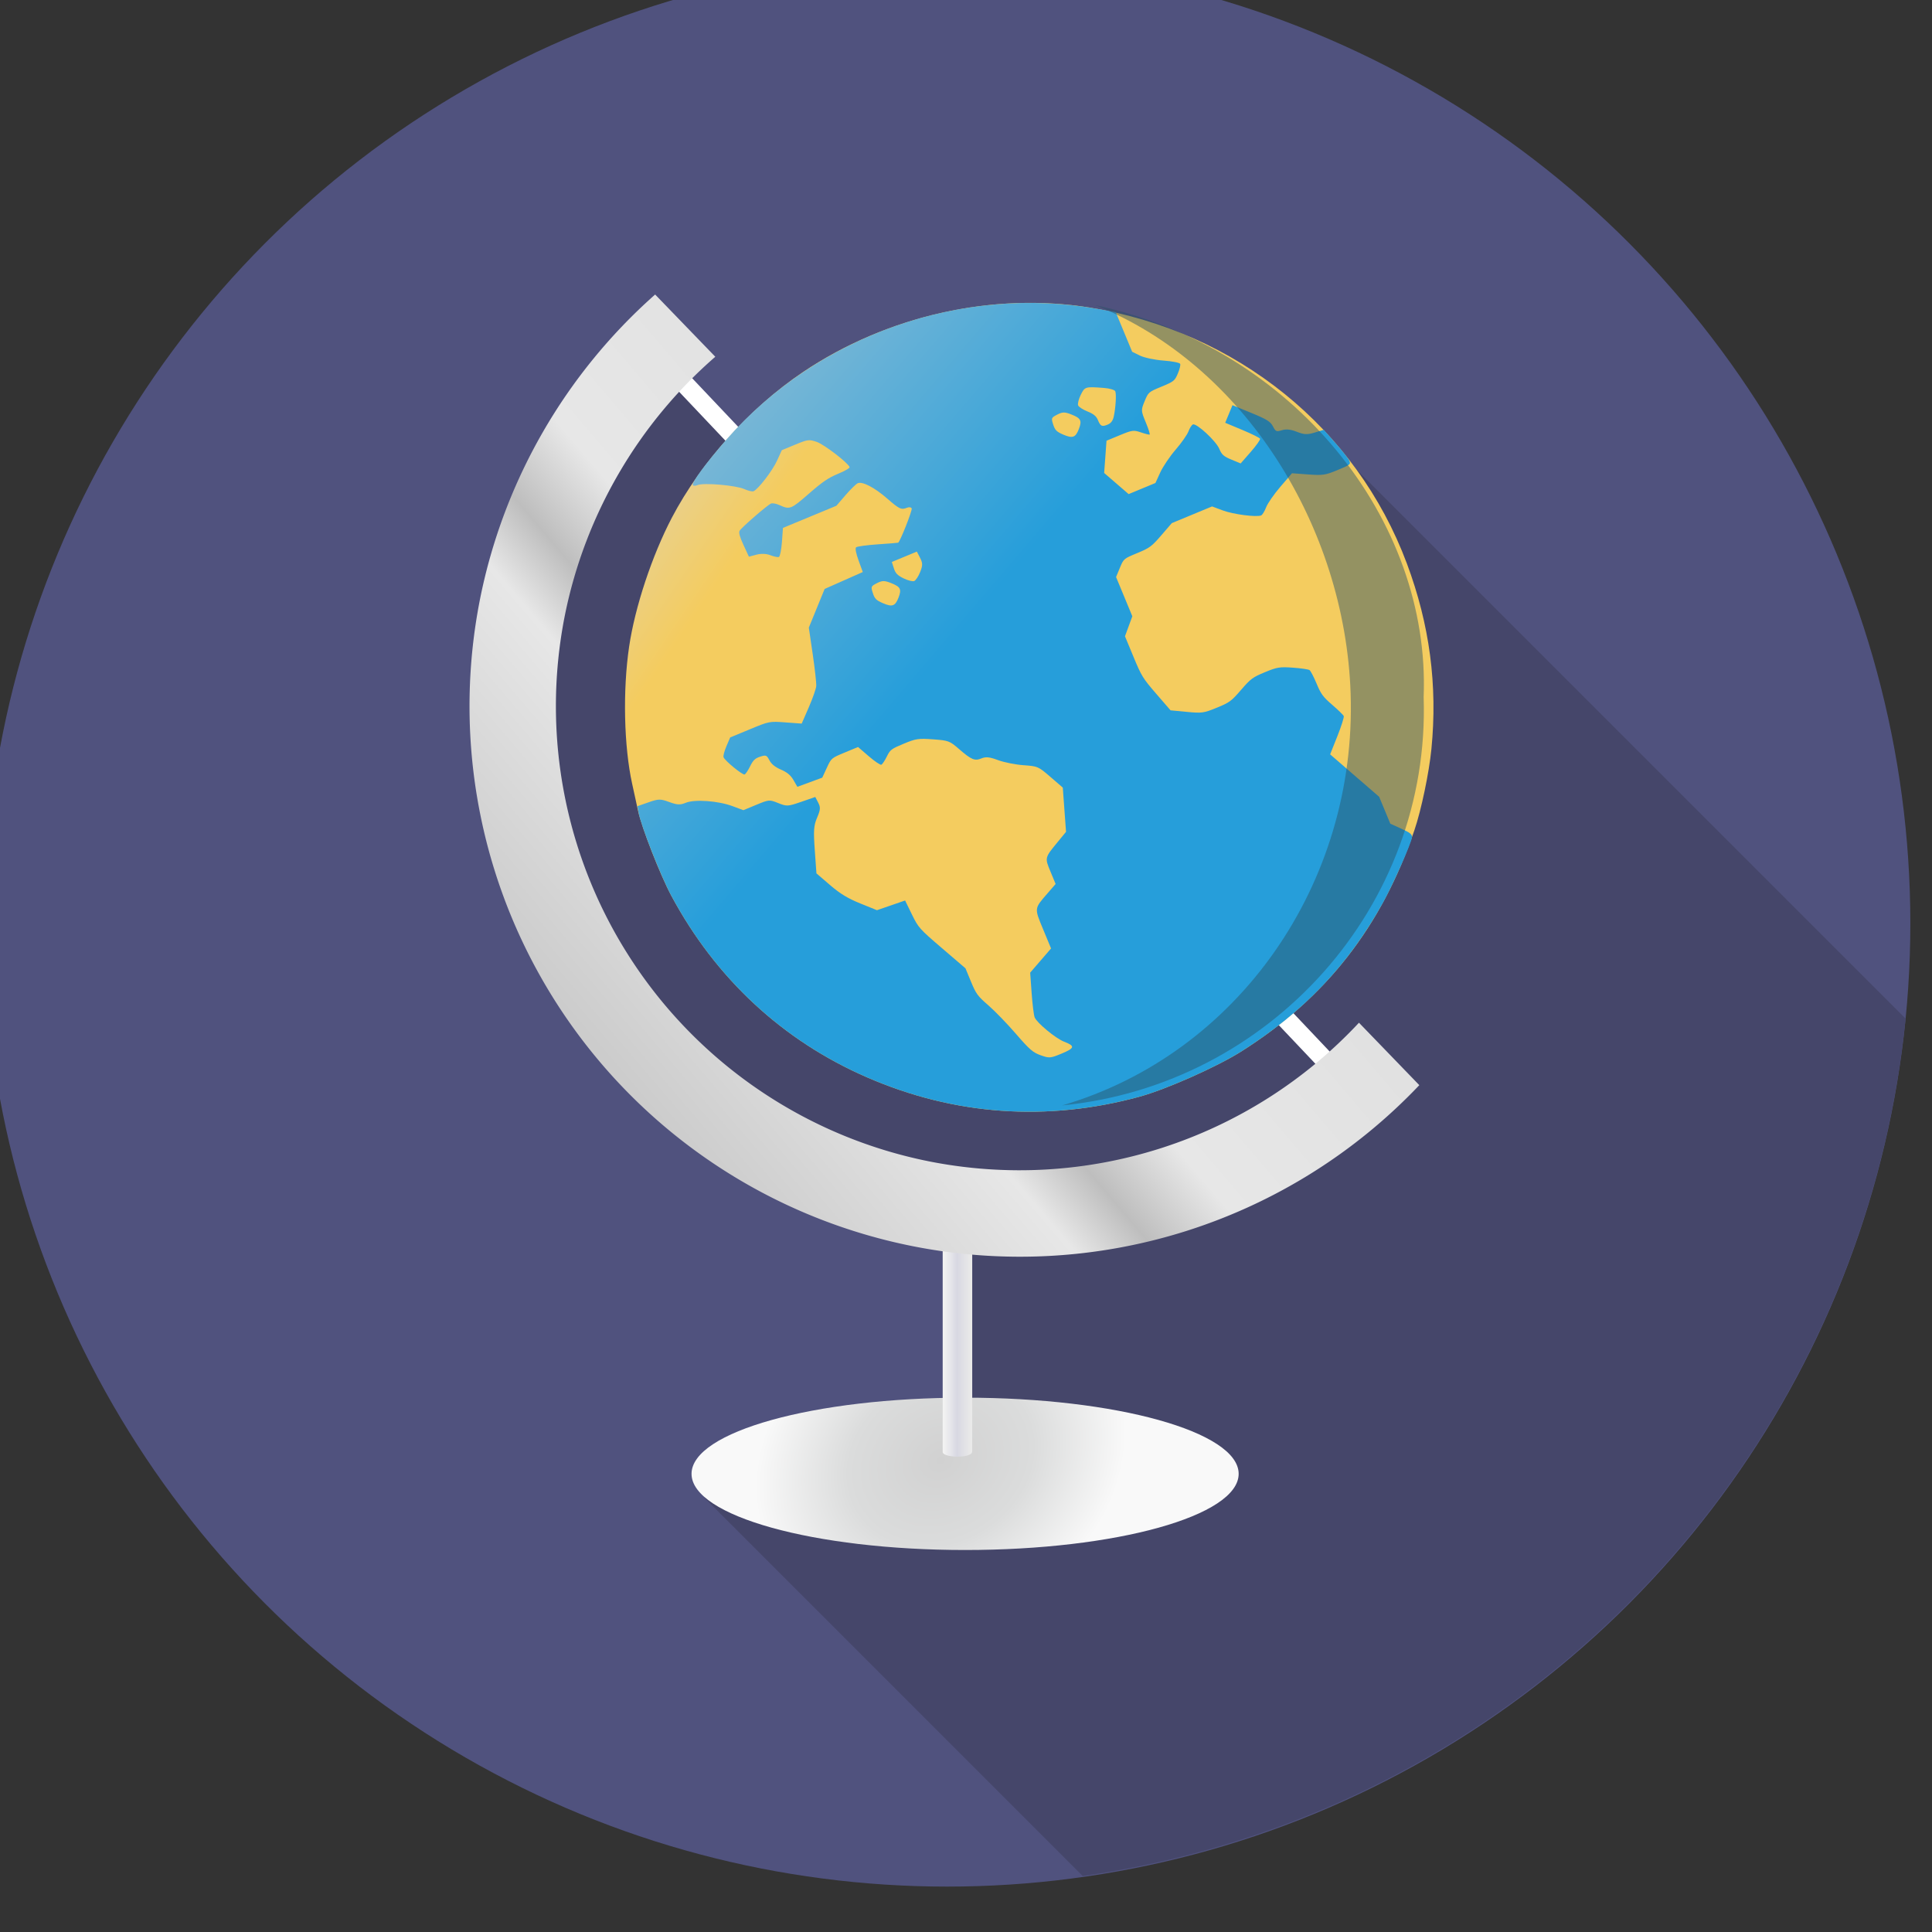 <?xml version="1.0" encoding="UTF-8" standalone="no"?>
<svg
   xmlns:dc="http://purl.org/dc/elements/1.1/"
   xmlns:cc="http://creativecommons.org/ns#"
   xmlns:rdf="http://www.w3.org/1999/02/22-rdf-syntax-ns#"
   xmlns:svg="http://www.w3.org/2000/svg"
   xmlns="http://www.w3.org/2000/svg"
   xmlns:xlink="http://www.w3.org/1999/xlink"
   id="svg12638"
   version="1.1"
   viewBox="0 0 100 100"
   height="100mm"
   width="100mm">
  <rect x="0" y="0" width="100" height="100" fill="#333333" stroke="none"/>
  <defs
     id="defs12632">
    <linearGradient
       gradientUnits="userSpaceOnUse"
       y2="4965.606"
       x2="2040.836"
       y1="5077.159"
       x1="2114.249"
       id="linearGradient22007"
       xlink:href="#linearGradient22001" />
    <linearGradient
       id="linearGradient22001">
      <stop
         id="stop22003"
         offset="0"
         style="stop-color:#f4cc5f;stop-opacity:1;" />
      <stop
         id="stop22005"
         offset="1"
         style="stop-color:#d7d7d7;stop-opacity:1" />
    </linearGradient>
    <linearGradient
       gradientUnits="userSpaceOnUse"
       y2="4830.645"
       x2="2072.51"
       y1="5146.511"
       x1="2233.61"
       id="linearGradient21999"
       xlink:href="#linearGradient21993" />
    <linearGradient
       id="linearGradient21993">
      <stop
         id="stop21995"
         offset="0"
         style="stop-color:#269eda;stop-opacity:1;" />
      <stop
         id="stop21997"
         offset="1"
         style="stop-color:#d1d1d1;stop-opacity:1" />
    </linearGradient>
    <radialGradient
       gradientUnits="userSpaceOnUse"
       gradientTransform="matrix(0.601,-0.373,0.312,0.503,-733.149,3393.017)"
       r="81.5"
       fy="5170.214"
       fx="2203"
       cy="5170.214"
       cx="2203"
       id="radialGradient21916"
       xlink:href="#linearGradient21910" />
    <linearGradient
       id="linearGradient21910">
      <stop
         id="stop21912"
         offset="0"
         style="stop-color:#d1d1d1;stop-opacity:1" />
      <stop
         style="stop-color:#dbdcdc;stop-opacity:1"
         offset="0.5"
         id="stop21918" />
      <stop
         id="stop21914"
         offset="1"
         style="stop-color:#f9f9f9;stop-opacity:1" />
    </linearGradient>
    <linearGradient
       gradientTransform="translate(1)"
       gradientUnits="userSpaceOnUse"
       y2="5138.862"
       x2="2211.896"
       y1="5138.862"
       x1="2204"
       id="linearGradient21936"
       xlink:href="#linearGradient21930" />
    <linearGradient
       id="linearGradient21930">
      <stop
         id="stop21932"
         offset="0"
         style="stop-color:#f2f2f2;stop-opacity:1" />
      <stop
         style="stop-color:#d8d8e2;stop-opacity:1"
         offset="0.5"
         id="stop21938" />
      <stop
         id="stop21934"
         offset="1"
         style="stop-color:#e9e9e9;stop-opacity:1" />
    </linearGradient>
    <linearGradient
       gradientUnits="userSpaceOnUse"
       y2="4931.55"
       x2="2249.307"
       y1="5053.879"
       x1="2105.764"
       id="linearGradient21946"
       xlink:href="#linearGradient21940" />
    <linearGradient
       id="linearGradient21940">
      <stop
         id="stop21942"
         offset="0"
         style="stop-color:#cccccc;stop-opacity:1;" />
      <stop
         style="stop-color:#e7e7e7;stop-opacity:1"
         offset="0.366"
         id="stop21948" />
      <stop
         id="stop21952"
         offset="0.464"
         style="stop-color:#bebebe;stop-opacity:1" />
      <stop
         id="stop21950"
         offset="0.593"
         style="stop-color:#e7e7e7;stop-opacity:1" />
      <stop
         id="stop21944"
         offset="1"
         style="stop-color:#e0e0e0;stop-opacity:1" />
    </linearGradient>
  </defs>
  <g
     transform="translate(-77.127,5.615)"
     id="layer1">
    <g
       id="g22072"
       transform="matrix(0.152,0,0,0.152,-212.202,-721.524)">
      <circle
         style="color:#000000;display:inline;overflow:visible;visibility:visible;opacity:1;fill:#50527e;fill-opacity:1;fill-rule:nonzero;stroke:none;stroke-width:19.983;stroke-miterlimit:4;stroke-dasharray:none;stroke-opacity:1;marker:none;enable-background:accumulate"
         id="path21892"
         cx="2226"
         cy="5024.362"
         r="328" />
      <path
         style="fill:#45466a;fill-opacity:1;fill-rule:evenodd;stroke:none;stroke-width:1px;stroke-linecap:butt;stroke-linejoin:miter;stroke-opacity:1"
         d="m 2131.078,4835.018 -35.072,49.105 -20.199,55.012 39.627,114.379 109.223,73.412 10.059,77.728 -91.416,15.221 128.877,128.877 a 328,328 0 0 0 280.201,-291.965 l -201.184,-201.184 -200.432,0.203 z"
         id="path22067" />
      <g
         id="g22009"
         transform="matrix(1.143,0,0,1.143,-295.37,-704.319)">
        <path
           id="path21904"
           d="M 2122.735,4845.99 2324.26,5058.829"
           style="fill:none;fill-rule:evenodd;stroke:#ffffff;stroke-width:5.6;stroke-linecap:butt;stroke-linejoin:miter;stroke-miterlimit:4;stroke-dasharray:none;stroke-opacity:1" />
        <g
           transform="matrix(0.497,-0.206,0.206,0.497,30.165,2838.436)"
           id="g21884">
          <path
             id="path21888"
             d="m 2250.591,5410.074 c -52.604,-6.727 -98.467,-29.662 -135.066,-67.544 -35.432,-36.674 -56.516,-82.623 -61.721,-134.508 -1.297,-12.931 -0.748,-41.051 0.986,-50.5 0.555,-3.025 1.768,-9.775 2.695,-15 3.71,-20.913 14.955,-49.849 27.551,-70.894 11.369,-18.995 31.062,-41.766 49.23,-56.922 26.545,-22.145 63.262,-39.65 97.838,-46.644 54.74,-11.073 114.498,-0.698 160.59,27.882 69.937,43.366 110.655,118.165 107.826,198.078 -1.277,36.063 -10.016,68.735 -26.772,100.088 -6.222,11.643 -18.123,29.066 -25.896,37.912 -37.367,42.527 -80.948,67.129 -135.539,76.513 -15.743,2.706 -46.579,3.475 -61.721,1.539 z"
             style="fill:url(#linearGradient22007);fill-opacity:1" />
          <path
             id="path21886"
             d="m 2250.591,5410.074 c -52.604,-6.727 -98.467,-29.662 -135.066,-67.544 -35.431,-36.674 -56.51,-82.609 -61.723,-134.508 -1.231,-12.251 -0.69,-42.554 0.884,-49.5 l 0.793,-3.5 6.452,0.363 c 5.875,0.331 6.83,0.711 10.68,4.25 3.458,3.179 4.965,3.887 8.275,3.887 5.313,0 17.005,5.856 23.205,11.622 l 4.707,4.378 h 7.751 c 7.608,0 7.821,0.069 11.587,3.75 3.671,3.588 4.19,3.772 12.042,4.25 l 8.206,0.5 0.296,3.502 c 0.25,2.962 -0.326,4.109 -3.728,7.431 -3.404,3.324 -4.65,5.81 -8.099,16.16 l -4.076,12.232 4.472,8.837 c 3.366,6.652 6.229,10.568 11.577,15.837 l 7.105,7 8.227,0.5 8.227,0.5 0.518,8.5 c 0.499,8.199 0.791,9.039 8.25,23.738 l 7.732,15.238 v 8.035 c 0,7.323 0.342,8.72 3.858,15.762 2.122,4.25 5.75,13.439 8.063,20.418 3.655,11.029 4.721,13.156 8.145,16.25 3.724,3.365 4.323,3.559 10.937,3.559 8.059,0 8.74,-0.972 3.902,-5.563 -3.576,-3.393 -9.905,-15.316 -9.905,-18.66 0,-1.25 1.618,-7.128 3.595,-13.062 l 3.595,-10.788 7.905,-3.975 7.905,-3.975 v -11.334 c 0,-12.992 -0.249,-12.544 9.75,-17.546 l 6.25,-3.127 v -7.363 c 0,-8.43 -0.074,-8.327 9.826,-13.608 l 6.561,-3.5 3.861,-11.664 3.861,-11.664 -4.061,-8.077 c -3.991,-7.938 -4.186,-8.14 -11.305,-11.708 -3.984,-1.997 -9.362,-5.601 -11.951,-8.009 -3.637,-3.383 -5.477,-4.378 -8.095,-4.378 -4.044,0 -5.423,-1.401 -9.597,-9.745 -2.972,-5.94 -3.513,-6.44 -11.09,-10.25 -7.308,-3.675 -8.626,-4.005 -15.954,-4.005 -7.449,0 -8.218,0.202 -11.404,3 -1.879,1.65 -3.914,3 -4.522,3 -0.608,0 -2.692,-3.15 -4.631,-7 l -3.525,-7 h -8.01 c -7.97,0 -8.032,0.02 -12.399,4.046 l -4.389,4.046 -7.339,-0.296 -7.339,-0.296 -0.57,-4.274 c -0.412,-3.091 -1.57,-5.306 -4.182,-8 -2.47,-2.549 -3.712,-4.832 -3.93,-7.226 -0.294,-3.237 -0.593,-3.523 -3.971,-3.805 -2.901,-0.242 -4.369,0.324 -7.132,2.75 -1.913,1.68 -3.975,3.055 -4.582,3.055 -1.184,0 -7.132,-11.065 -7.132,-13.268 0,-0.729 1.706,-2.992 3.792,-5.029 l 3.792,-3.703 h 11.73 c 11.711,0 11.743,0.01 19.764,4.04 l 8.034,4.04 7.042,-6.79 c 3.873,-3.734 7.625,-7.915 8.339,-9.29 0.713,-1.375 2.943,-9.025 4.955,-17 l 3.659,-14.5 8.145,-8.22 8.144,-8.22 11.552,-0.28 11.552,-0.28 0.297,-6.799 c 0.182,-4.161 0.767,-6.98 1.51,-7.265 0.667,-0.256 5.909,1.116 11.65,3.049 5.74,1.933 10.617,3.515 10.838,3.515 1.113,0 14.206,-13.515 14.206,-14.664 0,-0.735 -1.012,-1.343 -2.25,-1.351 -3.414,-0.023 -4.19,-0.871 -8.225,-8.985 -4.109,-8.262 -8.923,-14 -11.746,-14 -1.006,0 -4.956,1.575 -8.779,3.5 l -6.95,3.5 h -16.012 -16.012 l -3.525,7 c -1.939,3.85 -4.057,7 -4.708,7 -0.65,0 -2.442,-1.207 -3.982,-2.682 -1.775,-1.7 -4.357,-2.89 -7.055,-3.25 l -4.255,-0.568 -0.291,-7.094 c -0.201,-4.898 0.109,-7.41 1,-8.116 1.583,-1.254 19.689,-7.29 21.869,-7.29 0.865,0 2.664,1.166 3.998,2.592 4.306,4.603 4.899,4.616 17.509,0.38 9.483,-3.186 13.265,-3.972 19.119,-3.972 4.303,0 7.297,-0.419 7.297,-1.022 0,-2.71 -8.274,-17.012 -11.461,-19.81 -3.409,-2.993 -4.05,-3.168 -11.616,-3.168 h -8.008 l -4.707,4.377 c -4.519,4.202 -15.697,10.623 -18.492,10.623 -0.738,0 -2.663,-1.394 -4.279,-3.097 -3.487,-3.677 -19.325,-11.903 -22.917,-11.903 -1.386,0 -2.52,-0.461 -2.52,-1.025 0,-1.622 11.281,-8.427 26.5,-15.986 68.92,-34.232 153.6,-29.613 218.25,11.906 l 8.25,5.298 v 11.869 11.869 l 3.168,3.608 c 1.742,1.984 6.692,5.38 11,7.546 4.308,2.166 7.832,4.52 7.832,5.231 0,0.711 -1.484,2.731 -3.298,4.489 -3.138,3.041 -3.677,3.196 -11.118,3.196 -7.75,0 -7.854,0.034 -11.702,3.882 -3.783,3.783 -3.882,4.065 -3.882,11 0,3.915 -0.278,7.118 -0.618,7.118 -0.34,0 -2.155,-1.35 -4.035,-3 -3.184,-2.796 -3.959,-3 -11.371,-3 h -7.954 l -4.022,8 -4.022,8 4.022,8 4.022,8 h 8.032 8.032 l 4.707,-4.379 c 2.589,-2.409 8.307,-6.188 12.707,-8.398 4.4,-2.211 9.091,-5.19 10.424,-6.621 1.333,-1.431 3.015,-2.602 3.737,-2.602 2.169,0 8.338,13.387 8.338,18.093 0,3.485 0.622,4.764 3.916,8.058 l 3.916,3.916 7.584,-3.753 c 4.171,-2.064 7.584,-4.206 7.584,-4.76 0,-0.554 -3.253,-4.282 -7.229,-8.285 l -7.229,-7.278 3.726,-3.726 3.726,-3.726 7.954,7.907 c 6.588,6.549 8.005,8.521 8.253,11.48 0.276,3.288 0.579,3.598 3.8,3.891 2.404,0.218 4.681,1.463 7.272,3.974 3.091,2.997 4.713,3.751 8.989,4.182 l 5.217,0.526 3.247,9.5 c 1.786,5.225 3.253,10.512 3.261,11.75 0.013,2.147 -0.351,2.25 -8.008,2.25 -7.37,0 -8.671,-0.326 -15.999,-4.011 l -7.977,-4.011 -8.751,4.414 c -4.813,2.428 -10.073,5.807 -11.688,7.511 -1.615,1.703 -3.541,3.097 -4.279,3.097 -2.795,0 -13.973,-6.421 -18.492,-10.623 l -4.707,-4.377 h -12.065 -12.065 l -7.956,4 c -7.334,3.688 -8.592,4 -16.095,4 -8.122,0 -8.148,0.01 -12.022,3.882 l -3.882,3.882 v 11.756 11.756 l -4,4.34 -4,4.34 v 12.306 c 0,11.578 0.225,12.983 3.807,23.772 l 3.807,11.467 7.943,4.216 c 7.458,3.959 8.447,4.218 16.215,4.25 7.691,0.032 8.831,-0.246 16.228,-3.966 7.312,-3.676 8.607,-4 16.003,-4 7.256,0 8.757,0.357 15.272,3.627 3.974,1.995 7.556,4.133 7.96,4.75 0.404,0.617 0.742,4.396 0.75,8.398 0.013,6.307 0.481,8.2 3.515,14.225 1.925,3.822 3.5,7.492 3.5,8.153 0,0.662 -3.394,4.691 -7.542,8.953 l -7.542,7.75 8.042,16.06 8.042,16.06 v 8.055 8.055 l 4.572,4.888 c 3.702,3.958 4.386,5.236 3.595,6.714 -1.52,2.84 -19.782,20.207 -28.632,27.23 -31.09,24.67 -63.852,39.176 -104.107,46.095 -15.743,2.706 -46.579,3.475 -61.721,1.539 z m -17.395,-306.356 c 3.5,-3.653 3.389,-5.122 -0.681,-9.067 -2.825,-2.738 -3.994,-3.213 -7.25,-2.946 -3.724,0.305 -3.895,0.477 -4.2,4.2 -0.267,3.256 0.208,4.425 2.946,7.25 3.973,4.099 5.696,4.205 9.185,0.563 z m 16.559,-8.563 c 2.738,-2.825 3.213,-3.994 2.946,-7.25 l -0.318,-3.882 h -7.5 -7.5 l -0.305,3.653 c -0.244,2.923 0.327,4.372 2.854,7.25 1.737,1.978 3.923,3.597 4.858,3.597 0.935,0 3.169,-1.516 4.965,-3.368 z m 131.929,-38.382 c 2.811,-3.99 6.199,-10.927 6.199,-12.693 0,-0.838 -2.278,-2.677 -5.062,-4.088 -9.344,-4.735 -9.542,-4.755 -13.433,-1.338 -1.927,1.692 -3.505,3.842 -3.505,4.777 0,0.935 1.575,3.227 3.5,5.093 2.535,2.457 3.5,4.257 3.5,6.529 0,3.847 0.572,4.471 4.099,4.471 1.88,0 3.385,-0.88 4.703,-2.75 z m -20.488,-1.055 c 3.5,-3.653 3.389,-5.122 -0.681,-9.067 -2.825,-2.738 -3.994,-3.213 -7.25,-2.946 -3.724,0.305 -3.895,0.477 -4.2,4.2 -0.267,3.256 0.208,4.425 2.946,7.25 3.973,4.099 5.696,4.205 9.185,0.563 z"
             style="fill:url(#linearGradient21999);fill-opacity:1" />
        </g>
        <ellipse
           ry="22.692"
           rx="81.5"
           cy="5175.963"
           cx="2211.278"
           id="path21908"
           style="color:#000000;display:inline;overflow:visible;visibility:visible;opacity:1;fill:url(#radialGradient21916);fill-opacity:1;fill-rule:nonzero;stroke:none;stroke-width:8.8;stroke-miterlimit:4;stroke-dasharray:none;stroke-opacity:1;marker:none;enable-background:accumulate" />
        <path
           id="path21906"
           d="m 2208.934,5096.9 c -2.428,0.036 -4.368,2.033 -4.334,4.461 v 68 c -0.283,1.847 8.584,2.106 8.801,0 v -68 c 0.034,-2.48 -1.987,-4.498 -4.467,-4.461 z"
           style="color:#000000;font-style:normal;font-variant:normal;font-weight:normal;font-stretch:normal;font-size:medium;line-height:normal;font-family:sans-serif;text-indent:0;text-align:start;text-decoration:none;text-decoration-line:none;text-decoration-style:solid;text-decoration-color:#000000;letter-spacing:normal;word-spacing:normal;text-transform:none;writing-mode:lr-tb;direction:ltr;baseline-shift:baseline;text-anchor:start;white-space:normal;clip-rule:nonzero;display:inline;overflow:visible;visibility:visible;opacity:1;isolation:auto;mix-blend-mode:normal;color-interpolation:sRGB;color-interpolation-filters:linearRGB;solid-color:#000000;solid-opacity:1;fill:url(#linearGradient21936);fill-opacity:1;fill-rule:evenodd;stroke:none;stroke-width:8.8;stroke-linecap:round;stroke-linejoin:miter;stroke-miterlimit:4;stroke-dasharray:none;stroke-dashoffset:0;stroke-opacity:1;color-rendering:auto;image-rendering:auto;shape-rendering:auto;text-rendering:auto;enable-background:accumulate" />
        <path
           id="path21896"
           d="m 2066.818,4915.088 a 164.05,164.05 0 0 0 128.712,193.023 164.05,164.05 0 0 0 151.07,-47.946 l -17.98,-18.601 a 138.317,138.317 0 0 1 -128.046,41.313 138.317,138.317 0 0 1 -108.52,-162.745 138.317,138.317 0 0 1 44.802,-76.975 l -17.922,-18.541 a 164.05,164.05 0 0 0 -52.116,90.472 z"
           style="color:#000000;display:inline;overflow:visible;visibility:visible;opacity:1;fill:url(#linearGradient21946);fill-opacity:1;fill-rule:nonzero;stroke:none;stroke-width:19.983;stroke-miterlimit:4;stroke-dasharray:none;stroke-opacity:1;marker:none;enable-background:accumulate" />
        <path
           id="path21954"
           d="m 2250.043,4827.777 c 44.451,17.805 74.433,66.136 76.097,115.75 1.843,56.723 -33.612,107.338 -85.93,122.67 62.047,-6.107 109.757,-59.33 107.681,-121.642 2.102,-52.76 -38.724,-104.221 -97.849,-116.778 z"
           style="color:#000000;display:inline;overflow:visible;visibility:visible;opacity:0.469;fill:#2a5267;fill-opacity:1;fill-rule:nonzero;stroke:none;stroke-width:8.8;stroke-linecap:round;stroke-miterlimit:4;stroke-dasharray:none;stroke-opacity:1;marker:none;enable-background:accumulate" />
      </g>
    </g>
  </g>
</svg>
